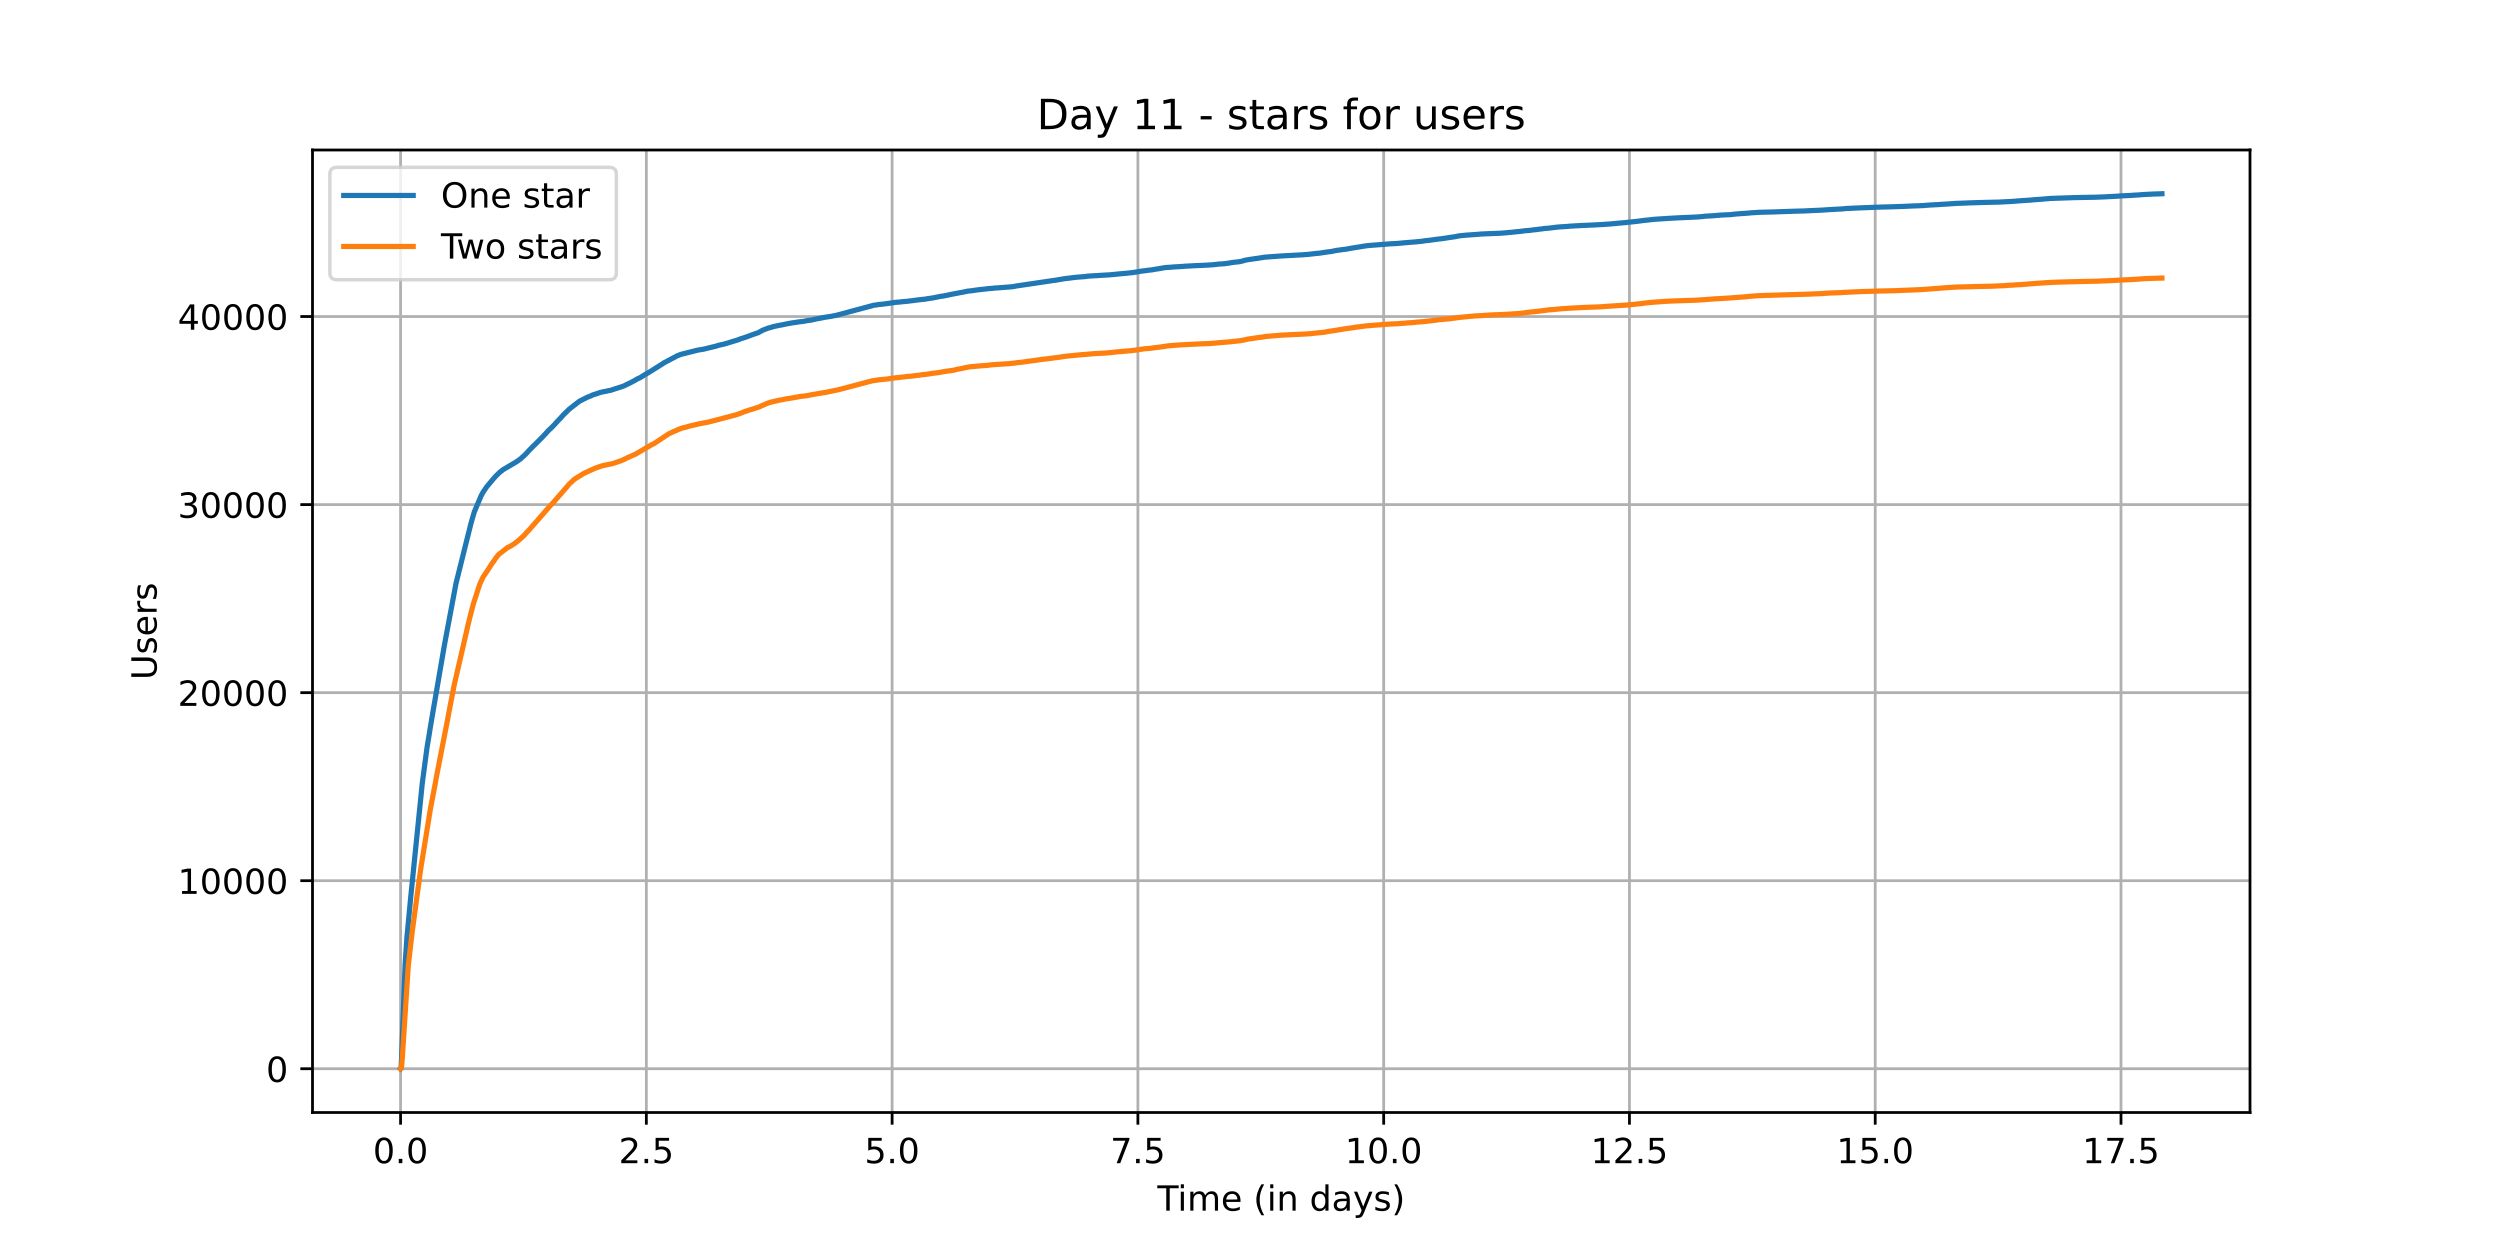 <?xml version="1.0" encoding="utf-8" standalone="no"?>
<!DOCTYPE svg PUBLIC "-//W3C//DTD SVG 1.1//EN"
  "http://www.w3.org/Graphics/SVG/1.1/DTD/svg11.dtd">
<!-- Created with matplotlib (https://matplotlib.org/) -->
<svg height="360pt" version="1.1" viewBox="0 0 720 360" width="720pt" xmlns="http://www.w3.org/2000/svg" xmlns:xlink="http://www.w3.org/1999/xlink">
 <defs>
  <style type="text/css">*{stroke-linecap:butt;stroke-linejoin:round;}</style>
 </defs>
 <g id="figure_1">
  <g id="patch_1">
   <path d="M 0 360 
L 720 360 
L 720 0 
L 0 0 
z
" style="fill:#ffffff;"/>
  </g>
  <g id="axes_1">
   <g id="patch_2">
    <path d="M 90 320.4 
L 648 320.4 
L 648 43.2 
L 90 43.2 
z
" style="fill:#ffffff;"/>
   </g>
   <g id="matplotlib.axis_1">
    <g id="xtick_1">
     <g id="line2d_1">
      <path clip-path="url(#pf660c32005)" d="M 115.364 320.4 
L 115.364 43.2 
" style="fill:none;stroke:#b0b0b0;stroke-linecap:square;stroke-width:0.8;"/>
     </g>
     <g id="line2d_2">
      <defs>
       <path d="M 0 0 
L 0 3.5 
" id="mebc01dacca" style="stroke:#000000;stroke-width:0.8;"/>
      </defs>
      <g>
       <use style="stroke:#000000;stroke-width:0.8;" x="115.364" xlink:href="#mebc01dacca" y="320.4"/>
      </g>
     </g>
     <g id="text_1">
      <!-- 0.0 -->
      <g transform="translate(107.412 334.998)scale(0.1 -0.1)">
       <defs>
        <path d="M 31.781 66.406 
Q 24.172 66.406 20.328 58.906 
Q 16.5 51.422 16.5 36.375 
Q 16.5 21.391 20.328 13.891 
Q 24.172 6.391 31.781 6.391 
Q 39.453 6.391 43.281 13.891 
Q 47.125 21.391 47.125 36.375 
Q 47.125 51.422 43.281 58.906 
Q 39.453 66.406 31.781 66.406 
z
M 31.781 74.219 
Q 44.047 74.219 50.516 64.516 
Q 56.984 54.828 56.984 36.375 
Q 56.984 17.969 50.516 8.266 
Q 44.047 -1.422 31.781 -1.422 
Q 19.531 -1.422 13.062 8.266 
Q 6.594 17.969 6.594 36.375 
Q 6.594 54.828 13.062 64.516 
Q 19.531 74.219 31.781 74.219 
z
" id="DejaVuSans-48"/>
        <path d="M 10.688 12.406 
L 21 12.406 
L 21 0 
L 10.688 0 
z
" id="DejaVuSans-46"/>
       </defs>
       <use xlink:href="#DejaVuSans-48"/>
       <use x="63.623" xlink:href="#DejaVuSans-46"/>
       <use x="95.41" xlink:href="#DejaVuSans-48"/>
      </g>
     </g>
    </g>
    <g id="xtick_2">
     <g id="line2d_3">
      <path clip-path="url(#pf660c32005)" d="M 186.147 320.4 
L 186.147 43.2 
" style="fill:none;stroke:#b0b0b0;stroke-linecap:square;stroke-width:0.8;"/>
     </g>
     <g id="line2d_4">
      <g>
       <use style="stroke:#000000;stroke-width:0.8;" x="186.147" xlink:href="#mebc01dacca" y="320.4"/>
      </g>
     </g>
     <g id="text_2">
      <!-- 2.5 -->
      <g transform="translate(178.195 334.998)scale(0.1 -0.1)">
       <defs>
        <path d="M 19.188 8.297 
L 53.609 8.297 
L 53.609 0 
L 7.328 0 
L 7.328 8.297 
Q 12.938 14.109 22.625 23.891 
Q 32.328 33.688 34.812 36.531 
Q 39.547 41.844 41.422 45.531 
Q 43.312 49.219 43.312 52.781 
Q 43.312 58.594 39.234 62.25 
Q 35.156 65.922 28.609 65.922 
Q 23.969 65.922 18.812 64.312 
Q 13.672 62.703 7.812 59.422 
L 7.812 69.391 
Q 13.766 71.781 18.938 73 
Q 24.125 74.219 28.422 74.219 
Q 39.75 74.219 46.484 68.547 
Q 53.219 62.891 53.219 53.422 
Q 53.219 48.922 51.531 44.891 
Q 49.859 40.875 45.406 35.406 
Q 44.188 33.984 37.641 27.219 
Q 31.109 20.453 19.188 8.297 
z
" id="DejaVuSans-50"/>
        <path d="M 10.797 72.906 
L 49.516 72.906 
L 49.516 64.594 
L 19.828 64.594 
L 19.828 46.734 
Q 21.969 47.469 24.109 47.828 
Q 26.266 48.188 28.422 48.188 
Q 40.625 48.188 47.75 41.5 
Q 54.891 34.812 54.891 23.391 
Q 54.891 11.625 47.562 5.094 
Q 40.234 -1.422 26.906 -1.422 
Q 22.312 -1.422 17.547 -0.641 
Q 12.797 0.141 7.719 1.703 
L 7.719 11.625 
Q 12.109 9.234 16.797 8.062 
Q 21.484 6.891 26.703 6.891 
Q 35.156 6.891 40.078 11.328 
Q 45.016 15.766 45.016 23.391 
Q 45.016 31 40.078 35.438 
Q 35.156 39.891 26.703 39.891 
Q 22.75 39.891 18.812 39.016 
Q 14.891 38.141 10.797 36.281 
z
" id="DejaVuSans-53"/>
       </defs>
       <use xlink:href="#DejaVuSans-50"/>
       <use x="63.623" xlink:href="#DejaVuSans-46"/>
       <use x="95.41" xlink:href="#DejaVuSans-53"/>
      </g>
     </g>
    </g>
    <g id="xtick_3">
     <g id="line2d_5">
      <path clip-path="url(#pf660c32005)" d="M 256.93 320.4 
L 256.93 43.2 
" style="fill:none;stroke:#b0b0b0;stroke-linecap:square;stroke-width:0.8;"/>
     </g>
     <g id="line2d_6">
      <g>
       <use style="stroke:#000000;stroke-width:0.8;" x="256.93" xlink:href="#mebc01dacca" y="320.4"/>
      </g>
     </g>
     <g id="text_3">
      <!-- 5.0 -->
      <g transform="translate(248.979 334.998)scale(0.1 -0.1)">
       <use xlink:href="#DejaVuSans-53"/>
       <use x="63.623" xlink:href="#DejaVuSans-46"/>
       <use x="95.41" xlink:href="#DejaVuSans-48"/>
      </g>
     </g>
    </g>
    <g id="xtick_4">
     <g id="line2d_7">
      <path clip-path="url(#pf660c32005)" d="M 327.713 320.4 
L 327.713 43.2 
" style="fill:none;stroke:#b0b0b0;stroke-linecap:square;stroke-width:0.8;"/>
     </g>
     <g id="line2d_8">
      <g>
       <use style="stroke:#000000;stroke-width:0.8;" x="327.713" xlink:href="#mebc01dacca" y="320.4"/>
      </g>
     </g>
     <g id="text_4">
      <!-- 7.5 -->
      <g transform="translate(319.762 334.998)scale(0.1 -0.1)">
       <defs>
        <path d="M 8.203 72.906 
L 55.078 72.906 
L 55.078 68.703 
L 28.609 0 
L 18.312 0 
L 43.219 64.594 
L 8.203 64.594 
z
" id="DejaVuSans-55"/>
       </defs>
       <use xlink:href="#DejaVuSans-55"/>
       <use x="63.623" xlink:href="#DejaVuSans-46"/>
       <use x="95.41" xlink:href="#DejaVuSans-53"/>
      </g>
     </g>
    </g>
    <g id="xtick_5">
     <g id="line2d_9">
      <path clip-path="url(#pf660c32005)" d="M 398.497 320.4 
L 398.497 43.2 
" style="fill:none;stroke:#b0b0b0;stroke-linecap:square;stroke-width:0.8;"/>
     </g>
     <g id="line2d_10">
      <g>
       <use style="stroke:#000000;stroke-width:0.8;" x="398.497" xlink:href="#mebc01dacca" y="320.4"/>
      </g>
     </g>
     <g id="text_5">
      <!-- 10.0 -->
      <g transform="translate(387.364 334.998)scale(0.1 -0.1)">
       <defs>
        <path d="M 12.406 8.297 
L 28.516 8.297 
L 28.516 63.922 
L 10.984 60.406 
L 10.984 69.391 
L 28.422 72.906 
L 38.281 72.906 
L 38.281 8.297 
L 54.391 8.297 
L 54.391 0 
L 12.406 0 
z
" id="DejaVuSans-49"/>
       </defs>
       <use xlink:href="#DejaVuSans-49"/>
       <use x="63.623" xlink:href="#DejaVuSans-48"/>
       <use x="127.246" xlink:href="#DejaVuSans-46"/>
       <use x="159.033" xlink:href="#DejaVuSans-48"/>
      </g>
     </g>
    </g>
    <g id="xtick_6">
     <g id="line2d_11">
      <path clip-path="url(#pf660c32005)" d="M 469.28 320.4 
L 469.28 43.2 
" style="fill:none;stroke:#b0b0b0;stroke-linecap:square;stroke-width:0.8;"/>
     </g>
     <g id="line2d_12">
      <g>
       <use style="stroke:#000000;stroke-width:0.8;" x="469.28" xlink:href="#mebc01dacca" y="320.4"/>
      </g>
     </g>
     <g id="text_6">
      <!-- 12.5 -->
      <g transform="translate(458.147 334.998)scale(0.1 -0.1)">
       <use xlink:href="#DejaVuSans-49"/>
       <use x="63.623" xlink:href="#DejaVuSans-50"/>
       <use x="127.246" xlink:href="#DejaVuSans-46"/>
       <use x="159.033" xlink:href="#DejaVuSans-53"/>
      </g>
     </g>
    </g>
    <g id="xtick_7">
     <g id="line2d_13">
      <path clip-path="url(#pf660c32005)" d="M 540.063 320.4 
L 540.063 43.2 
" style="fill:none;stroke:#b0b0b0;stroke-linecap:square;stroke-width:0.8;"/>
     </g>
     <g id="line2d_14">
      <g>
       <use style="stroke:#000000;stroke-width:0.8;" x="540.063" xlink:href="#mebc01dacca" y="320.4"/>
      </g>
     </g>
     <g id="text_7">
      <!-- 15.0 -->
      <g transform="translate(528.93 334.998)scale(0.1 -0.1)">
       <use xlink:href="#DejaVuSans-49"/>
       <use x="63.623" xlink:href="#DejaVuSans-53"/>
       <use x="127.246" xlink:href="#DejaVuSans-46"/>
       <use x="159.033" xlink:href="#DejaVuSans-48"/>
      </g>
     </g>
    </g>
    <g id="xtick_8">
     <g id="line2d_15">
      <path clip-path="url(#pf660c32005)" d="M 610.846 320.4 
L 610.846 43.2 
" style="fill:none;stroke:#b0b0b0;stroke-linecap:square;stroke-width:0.8;"/>
     </g>
     <g id="line2d_16">
      <g>
       <use style="stroke:#000000;stroke-width:0.8;" x="610.846" xlink:href="#mebc01dacca" y="320.4"/>
      </g>
     </g>
     <g id="text_8">
      <!-- 17.5 -->
      <g transform="translate(599.714 334.998)scale(0.1 -0.1)">
       <use xlink:href="#DejaVuSans-49"/>
       <use x="63.623" xlink:href="#DejaVuSans-55"/>
       <use x="127.246" xlink:href="#DejaVuSans-46"/>
       <use x="159.033" xlink:href="#DejaVuSans-53"/>
      </g>
     </g>
    </g>
    <g id="text_9">
     <!-- Time (in days) -->
     <g transform="translate(333.327 348.677)scale(0.1 -0.1)">
      <defs>
       <path d="M -0.297 72.906 
L 61.375 72.906 
L 61.375 64.594 
L 35.5 64.594 
L 35.5 0 
L 25.594 0 
L 25.594 64.594 
L -0.297 64.594 
z
" id="DejaVuSans-84"/>
       <path d="M 9.422 54.688 
L 18.406 54.688 
L 18.406 0 
L 9.422 0 
z
M 9.422 75.984 
L 18.406 75.984 
L 18.406 64.594 
L 9.422 64.594 
z
" id="DejaVuSans-105"/>
       <path d="M 52 44.188 
Q 55.375 50.25 60.062 53.125 
Q 64.75 56 71.094 56 
Q 79.641 56 84.281 50.016 
Q 88.922 44.047 88.922 33.016 
L 88.922 0 
L 79.891 0 
L 79.891 32.719 
Q 79.891 40.578 77.094 44.375 
Q 74.312 48.188 68.609 48.188 
Q 61.625 48.188 57.562 43.547 
Q 53.516 38.922 53.516 30.906 
L 53.516 0 
L 44.484 0 
L 44.484 32.719 
Q 44.484 40.625 41.703 44.406 
Q 38.922 48.188 33.109 48.188 
Q 26.219 48.188 22.156 43.531 
Q 18.109 38.875 18.109 30.906 
L 18.109 0 
L 9.078 0 
L 9.078 54.688 
L 18.109 54.688 
L 18.109 46.188 
Q 21.188 51.219 25.484 53.609 
Q 29.781 56 35.688 56 
Q 41.656 56 45.828 52.969 
Q 50 49.953 52 44.188 
z
" id="DejaVuSans-109"/>
       <path d="M 56.203 29.594 
L 56.203 25.203 
L 14.891 25.203 
Q 15.484 15.922 20.484 11.062 
Q 25.484 6.203 34.422 6.203 
Q 39.594 6.203 44.453 7.469 
Q 49.312 8.734 54.109 11.281 
L 54.109 2.781 
Q 49.266 0.734 44.188 -0.344 
Q 39.109 -1.422 33.891 -1.422 
Q 20.797 -1.422 13.156 6.188 
Q 5.516 13.812 5.516 26.812 
Q 5.516 40.234 12.766 48.109 
Q 20.016 56 32.328 56 
Q 43.359 56 49.781 48.891 
Q 56.203 41.797 56.203 29.594 
z
M 47.219 32.234 
Q 47.125 39.594 43.094 43.984 
Q 39.062 48.391 32.422 48.391 
Q 24.906 48.391 20.391 44.141 
Q 15.875 39.891 15.188 32.172 
z
" id="DejaVuSans-101"/>
       <path id="DejaVuSans-32"/>
       <path d="M 31 75.875 
Q 24.469 64.656 21.281 53.656 
Q 18.109 42.672 18.109 31.391 
Q 18.109 20.125 21.312 9.062 
Q 24.516 -2 31 -13.188 
L 23.188 -13.188 
Q 15.875 -1.703 12.234 9.375 
Q 8.594 20.453 8.594 31.391 
Q 8.594 42.281 12.203 53.312 
Q 15.828 64.359 23.188 75.875 
z
" id="DejaVuSans-40"/>
       <path d="M 54.891 33.016 
L 54.891 0 
L 45.906 0 
L 45.906 32.719 
Q 45.906 40.484 42.875 44.328 
Q 39.844 48.188 33.797 48.188 
Q 26.516 48.188 22.312 43.547 
Q 18.109 38.922 18.109 30.906 
L 18.109 0 
L 9.078 0 
L 9.078 54.688 
L 18.109 54.688 
L 18.109 46.188 
Q 21.344 51.125 25.703 53.562 
Q 30.078 56 35.797 56 
Q 45.219 56 50.047 50.172 
Q 54.891 44.344 54.891 33.016 
z
" id="DejaVuSans-110"/>
       <path d="M 45.406 46.391 
L 45.406 75.984 
L 54.391 75.984 
L 54.391 0 
L 45.406 0 
L 45.406 8.203 
Q 42.578 3.328 38.25 0.953 
Q 33.938 -1.422 27.875 -1.422 
Q 17.969 -1.422 11.734 6.484 
Q 5.516 14.406 5.516 27.297 
Q 5.516 40.188 11.734 48.094 
Q 17.969 56 27.875 56 
Q 33.938 56 38.25 53.625 
Q 42.578 51.266 45.406 46.391 
z
M 14.797 27.297 
Q 14.797 17.391 18.875 11.75 
Q 22.953 6.109 30.078 6.109 
Q 37.203 6.109 41.297 11.75 
Q 45.406 17.391 45.406 27.297 
Q 45.406 37.203 41.297 42.844 
Q 37.203 48.484 30.078 48.484 
Q 22.953 48.484 18.875 42.844 
Q 14.797 37.203 14.797 27.297 
z
" id="DejaVuSans-100"/>
       <path d="M 34.281 27.484 
Q 23.391 27.484 19.188 25 
Q 14.984 22.516 14.984 16.5 
Q 14.984 11.719 18.141 8.906 
Q 21.297 6.109 26.703 6.109 
Q 34.188 6.109 38.703 11.406 
Q 43.219 16.703 43.219 25.484 
L 43.219 27.484 
z
M 52.203 31.203 
L 52.203 0 
L 43.219 0 
L 43.219 8.297 
Q 40.141 3.328 35.547 0.953 
Q 30.953 -1.422 24.312 -1.422 
Q 15.922 -1.422 10.953 3.297 
Q 6 8.016 6 15.922 
Q 6 25.141 12.172 29.828 
Q 18.359 34.516 30.609 34.516 
L 43.219 34.516 
L 43.219 35.406 
Q 43.219 41.609 39.141 45 
Q 35.062 48.391 27.688 48.391 
Q 23 48.391 18.547 47.266 
Q 14.109 46.141 10.016 43.891 
L 10.016 52.203 
Q 14.938 54.109 19.578 55.047 
Q 24.219 56 28.609 56 
Q 40.484 56 46.344 49.844 
Q 52.203 43.703 52.203 31.203 
z
" id="DejaVuSans-97"/>
       <path d="M 32.172 -5.078 
Q 28.375 -14.844 24.75 -17.812 
Q 21.141 -20.797 15.094 -20.797 
L 7.906 -20.797 
L 7.906 -13.281 
L 13.188 -13.281 
Q 16.891 -13.281 18.938 -11.516 
Q 21 -9.766 23.484 -3.219 
L 25.094 0.875 
L 2.984 54.688 
L 12.5 54.688 
L 29.594 11.922 
L 46.688 54.688 
L 56.203 54.688 
z
" id="DejaVuSans-121"/>
       <path d="M 44.281 53.078 
L 44.281 44.578 
Q 40.484 46.531 36.375 47.5 
Q 32.281 48.484 27.875 48.484 
Q 21.188 48.484 17.844 46.438 
Q 14.5 44.391 14.5 40.281 
Q 14.5 37.156 16.891 35.375 
Q 19.281 33.594 26.516 31.984 
L 29.594 31.297 
Q 39.156 29.25 43.188 25.516 
Q 47.219 21.781 47.219 15.094 
Q 47.219 7.469 41.188 3.016 
Q 35.156 -1.422 24.609 -1.422 
Q 20.219 -1.422 15.453 -0.562 
Q 10.688 0.297 5.422 2 
L 5.422 11.281 
Q 10.406 8.688 15.234 7.391 
Q 20.062 6.109 24.812 6.109 
Q 31.156 6.109 34.562 8.281 
Q 37.984 10.453 37.984 14.406 
Q 37.984 18.062 35.516 20.016 
Q 33.062 21.969 24.703 23.781 
L 21.578 24.516 
Q 13.234 26.266 9.516 29.906 
Q 5.812 33.547 5.812 39.891 
Q 5.812 47.609 11.281 51.797 
Q 16.75 56 26.812 56 
Q 31.781 56 36.172 55.266 
Q 40.578 54.547 44.281 53.078 
z
" id="DejaVuSans-115"/>
       <path d="M 8.016 75.875 
L 15.828 75.875 
Q 23.141 64.359 26.781 53.312 
Q 30.422 42.281 30.422 31.391 
Q 30.422 20.453 26.781 9.375 
Q 23.141 -1.703 15.828 -13.188 
L 8.016 -13.188 
Q 14.5 -2 17.703 9.062 
Q 20.906 20.125 20.906 31.391 
Q 20.906 42.672 17.703 53.656 
Q 14.5 64.656 8.016 75.875 
z
" id="DejaVuSans-41"/>
      </defs>
      <use xlink:href="#DejaVuSans-84"/>
      <use x="57.959" xlink:href="#DejaVuSans-105"/>
      <use x="85.742" xlink:href="#DejaVuSans-109"/>
      <use x="183.154" xlink:href="#DejaVuSans-101"/>
      <use x="244.678" xlink:href="#DejaVuSans-32"/>
      <use x="276.465" xlink:href="#DejaVuSans-40"/>
      <use x="315.479" xlink:href="#DejaVuSans-105"/>
      <use x="343.262" xlink:href="#DejaVuSans-110"/>
      <use x="406.641" xlink:href="#DejaVuSans-32"/>
      <use x="438.428" xlink:href="#DejaVuSans-100"/>
      <use x="501.904" xlink:href="#DejaVuSans-97"/>
      <use x="563.184" xlink:href="#DejaVuSans-121"/>
      <use x="622.363" xlink:href="#DejaVuSans-115"/>
      <use x="674.463" xlink:href="#DejaVuSans-41"/>
     </g>
    </g>
   </g>
   <g id="matplotlib.axis_2">
    <g id="ytick_1">
     <g id="line2d_17">
      <path clip-path="url(#pf660c32005)" d="M 90 307.8 
L 648 307.8 
" style="fill:none;stroke:#b0b0b0;stroke-linecap:square;stroke-width:0.8;"/>
     </g>
     <g id="line2d_18">
      <defs>
       <path d="M 0 0 
L -3.5 0 
" id="ma7345458af" style="stroke:#000000;stroke-width:0.8;"/>
      </defs>
      <g>
       <use style="stroke:#000000;stroke-width:0.8;" x="90" xlink:href="#ma7345458af" y="307.8"/>
      </g>
     </g>
     <g id="text_10">
      <!-- 0 -->
      <g transform="translate(76.638 311.599)scale(0.1 -0.1)">
       <use xlink:href="#DejaVuSans-48"/>
      </g>
     </g>
    </g>
    <g id="ytick_2">
     <g id="line2d_19">
      <path clip-path="url(#pf660c32005)" d="M 90 253.641 
L 648 253.641 
" style="fill:none;stroke:#b0b0b0;stroke-linecap:square;stroke-width:0.8;"/>
     </g>
     <g id="line2d_20">
      <g>
       <use style="stroke:#000000;stroke-width:0.8;" x="90" xlink:href="#ma7345458af" y="253.641"/>
      </g>
     </g>
     <g id="text_11">
      <!-- 10000 -->
      <g transform="translate(51.188 257.441)scale(0.1 -0.1)">
       <use xlink:href="#DejaVuSans-49"/>
       <use x="63.623" xlink:href="#DejaVuSans-48"/>
       <use x="127.246" xlink:href="#DejaVuSans-48"/>
       <use x="190.869" xlink:href="#DejaVuSans-48"/>
       <use x="254.492" xlink:href="#DejaVuSans-48"/>
      </g>
     </g>
    </g>
    <g id="ytick_3">
     <g id="line2d_21">
      <path clip-path="url(#pf660c32005)" d="M 90 199.483 
L 648 199.483 
" style="fill:none;stroke:#b0b0b0;stroke-linecap:square;stroke-width:0.8;"/>
     </g>
     <g id="line2d_22">
      <g>
       <use style="stroke:#000000;stroke-width:0.8;" x="90" xlink:href="#ma7345458af" y="199.483"/>
      </g>
     </g>
     <g id="text_12">
      <!-- 20000 -->
      <g transform="translate(51.188 203.282)scale(0.1 -0.1)">
       <use xlink:href="#DejaVuSans-50"/>
       <use x="63.623" xlink:href="#DejaVuSans-48"/>
       <use x="127.246" xlink:href="#DejaVuSans-48"/>
       <use x="190.869" xlink:href="#DejaVuSans-48"/>
       <use x="254.492" xlink:href="#DejaVuSans-48"/>
      </g>
     </g>
    </g>
    <g id="ytick_4">
     <g id="line2d_23">
      <path clip-path="url(#pf660c32005)" d="M 90 145.324 
L 648 145.324 
" style="fill:none;stroke:#b0b0b0;stroke-linecap:square;stroke-width:0.8;"/>
     </g>
     <g id="line2d_24">
      <g>
       <use style="stroke:#000000;stroke-width:0.8;" x="90" xlink:href="#ma7345458af" y="145.324"/>
      </g>
     </g>
     <g id="text_13">
      <!-- 30000 -->
      <g transform="translate(51.188 149.123)scale(0.1 -0.1)">
       <defs>
        <path d="M 40.578 39.312 
Q 47.656 37.797 51.625 33 
Q 55.609 28.219 55.609 21.188 
Q 55.609 10.406 48.188 4.484 
Q 40.766 -1.422 27.094 -1.422 
Q 22.516 -1.422 17.656 -0.516 
Q 12.797 0.391 7.625 2.203 
L 7.625 11.719 
Q 11.719 9.328 16.594 8.109 
Q 21.484 6.891 26.812 6.891 
Q 36.078 6.891 40.938 10.547 
Q 45.797 14.203 45.797 21.188 
Q 45.797 27.641 41.281 31.266 
Q 36.766 34.906 28.719 34.906 
L 20.219 34.906 
L 20.219 43.016 
L 29.109 43.016 
Q 36.375 43.016 40.234 45.922 
Q 44.094 48.828 44.094 54.297 
Q 44.094 59.906 40.109 62.906 
Q 36.141 65.922 28.719 65.922 
Q 24.656 65.922 20.016 65.031 
Q 15.375 64.156 9.812 62.312 
L 9.812 71.094 
Q 15.438 72.656 20.344 73.438 
Q 25.25 74.219 29.594 74.219 
Q 40.828 74.219 47.359 69.109 
Q 53.906 64.016 53.906 55.328 
Q 53.906 49.266 50.438 45.094 
Q 46.969 40.922 40.578 39.312 
z
" id="DejaVuSans-51"/>
       </defs>
       <use xlink:href="#DejaVuSans-51"/>
       <use x="63.623" xlink:href="#DejaVuSans-48"/>
       <use x="127.246" xlink:href="#DejaVuSans-48"/>
       <use x="190.869" xlink:href="#DejaVuSans-48"/>
       <use x="254.492" xlink:href="#DejaVuSans-48"/>
      </g>
     </g>
    </g>
    <g id="ytick_5">
     <g id="line2d_25">
      <path clip-path="url(#pf660c32005)" d="M 90 91.166 
L 648 91.166 
" style="fill:none;stroke:#b0b0b0;stroke-linecap:square;stroke-width:0.8;"/>
     </g>
     <g id="line2d_26">
      <g>
       <use style="stroke:#000000;stroke-width:0.8;" x="90" xlink:href="#ma7345458af" y="91.166"/>
      </g>
     </g>
     <g id="text_14">
      <!-- 40000 -->
      <g transform="translate(51.188 94.965)scale(0.1 -0.1)">
       <defs>
        <path d="M 37.797 64.312 
L 12.891 25.391 
L 37.797 25.391 
z
M 35.203 72.906 
L 47.609 72.906 
L 47.609 25.391 
L 58.016 25.391 
L 58.016 17.188 
L 47.609 17.188 
L 47.609 0 
L 37.797 0 
L 37.797 17.188 
L 4.891 17.188 
L 4.891 26.703 
z
" id="DejaVuSans-52"/>
       </defs>
       <use xlink:href="#DejaVuSans-52"/>
       <use x="63.623" xlink:href="#DejaVuSans-48"/>
       <use x="127.246" xlink:href="#DejaVuSans-48"/>
       <use x="190.869" xlink:href="#DejaVuSans-48"/>
       <use x="254.492" xlink:href="#DejaVuSans-48"/>
      </g>
     </g>
    </g>
    <g id="text_15">
     <!-- Users -->
     <g transform="translate(45.108 195.801)rotate(-90)scale(0.1 -0.1)">
      <defs>
       <path d="M 8.688 72.906 
L 18.609 72.906 
L 18.609 28.609 
Q 18.609 16.891 22.844 11.734 
Q 27.094 6.594 36.625 6.594 
Q 46.094 6.594 50.344 11.734 
Q 54.594 16.891 54.594 28.609 
L 54.594 72.906 
L 64.5 72.906 
L 64.5 27.391 
Q 64.5 13.141 57.438 5.859 
Q 50.391 -1.422 36.625 -1.422 
Q 22.797 -1.422 15.734 5.859 
Q 8.688 13.141 8.688 27.391 
z
" id="DejaVuSans-85"/>
       <path d="M 41.109 46.297 
Q 39.594 47.172 37.812 47.578 
Q 36.031 48 33.891 48 
Q 26.266 48 22.188 43.047 
Q 18.109 38.094 18.109 28.812 
L 18.109 0 
L 9.078 0 
L 9.078 54.688 
L 18.109 54.688 
L 18.109 46.188 
Q 20.953 51.172 25.484 53.578 
Q 30.031 56 36.531 56 
Q 37.453 56 38.578 55.875 
Q 39.703 55.766 41.062 55.516 
z
" id="DejaVuSans-114"/>
      </defs>
      <use xlink:href="#DejaVuSans-85"/>
      <use x="73.193" xlink:href="#DejaVuSans-115"/>
      <use x="125.293" xlink:href="#DejaVuSans-101"/>
      <use x="186.816" xlink:href="#DejaVuSans-114"/>
      <use x="227.93" xlink:href="#DejaVuSans-115"/>
     </g>
    </g>
   </g>
   <g id="line2d_27">
    <path clip-path="url(#pf660c32005)" d="M 115.364 307.8 
L 115.463 307.703 
L 115.522 307.372 
L 115.697 303.722 
L 116.671 277.709 
L 117.198 269.959 
L 118.328 257.99 
L 121.621 225.533 
L 123.005 215.145 
L 123.511 212.096 
L 123.903 209.681 
L 124.685 205.012 
L 125.133 202.445 
L 128.017 185.651 
L 131.33 168.011 
L 135.052 153.08 
L 135.286 152.181 
L 135.578 150.968 
L 135.988 149.521 
L 136.592 147.453 
L 138.522 142.876 
L 138.639 142.638 
L 139.01 141.945 
L 139.282 141.517 
L 140.218 140.141 
L 140.413 139.914 
L 142.187 137.796 
L 142.44 137.531 
L 142.557 137.401 
L 142.732 137.179 
L 143.959 135.987 
L 144.524 135.554 
L 144.992 135.186 
L 145.206 135.077 
L 148.363 133.214 
L 149.123 132.727 
L 149.67 132.315 
L 149.865 132.207 
L 151.365 130.831 
L 152.047 130.079 
L 152.242 129.851 
L 153.743 128.324 
L 153.938 128.167 
L 155.419 126.672 
L 155.594 126.509 
L 156.315 125.773 
L 156.919 125.118 
L 157.192 124.858 
L 157.543 124.419 
L 157.699 124.278 
L 157.971 123.975 
L 159.023 122.973 
L 159.355 122.621 
L 159.511 122.48 
L 159.881 122.074 
L 160.076 121.841 
L 160.68 121.191 
L 161.225 120.617 
L 161.381 120.487 
L 161.635 120.184 
L 162.317 119.415 
L 163.33 118.44 
L 163.466 118.299 
L 163.914 117.855 
L 166.856 115.564 
L 169.156 114.4 
L 170.188 114.01 
L 170.48 113.831 
L 170.773 113.723 
L 172.957 113.013 
L 173.152 112.959 
L 173.62 112.856 
L 173.97 112.786 
L 174.613 112.677 
L 175.061 112.547 
L 175.704 112.444 
L 176.152 112.315 
L 176.464 112.206 
L 179.153 111.34 
L 179.796 111.101 
L 180.206 110.874 
L 181.589 110.224 
L 182.037 109.986 
L 182.524 109.72 
L 182.933 109.498 
L 183.537 109.13 
L 184.259 108.821 
L 185.896 107.803 
L 186.208 107.624 
L 186.363 107.532 
L 186.636 107.386 
L 186.987 107.175 
L 187.611 106.796 
L 189.209 105.778 
L 189.403 105.664 
L 190.923 104.711 
L 191.157 104.532 
L 195.152 102.414 
L 195.502 102.311 
L 195.756 102.181 
L 196.048 102.079 
L 196.301 102.008 
L 201.017 100.822 
L 201.699 100.714 
L 202.011 100.665 
L 202.654 100.557 
L 205.81 99.788 
L 206.239 99.685 
L 206.843 99.468 
L 207.369 99.36 
L 207.759 99.262 
L 208.246 99.159 
L 208.636 99.067 
L 212.438 97.914 
L 212.75 97.789 
L 213.023 97.692 
L 213.335 97.567 
L 215.439 96.879 
L 215.614 96.798 
L 216.706 96.386 
L 216.862 96.338 
L 218.46 95.78 
L 219.025 95.444 
L 219.279 95.336 
L 219.493 95.173 
L 220.273 94.87 
L 221.286 94.48 
L 221.656 94.399 
L 222.027 94.296 
L 222.631 94.085 
L 224.541 93.673 
L 225.243 93.565 
L 225.477 93.505 
L 227.055 93.18 
L 227.698 93.077 
L 228.088 92.985 
L 228.771 92.909 
L 229.394 92.801 
L 230.232 92.682 
L 231.266 92.574 
L 232.613 92.314 
L 233.511 92.205 
L 235.44 91.778 
L 236.121 91.675 
L 236.472 91.599 
L 237.037 91.491 
L 237.427 91.398 
L 238.129 91.29 
L 238.967 91.171 
L 239.571 91.063 
L 240.896 90.803 
L 241.285 90.694 
L 251.615 87.916 
L 252.492 87.813 
L 252.882 87.721 
L 253.487 87.667 
L 254.52 87.559 
L 255.299 87.45 
L 256.117 87.342 
L 256.955 87.217 
L 257.637 87.12 
L 257.851 87.082 
L 259.254 86.974 
L 259.975 86.887 
L 261.203 86.779 
L 261.963 86.681 
L 262.879 86.573 
L 263.716 86.454 
L 264.652 86.345 
L 264.924 86.313 
L 265.801 86.205 
L 266.288 86.183 
L 266.835 86.075 
L 267.712 85.939 
L 268.511 85.831 
L 269.894 85.56 
L 270.382 85.452 
L 270.752 85.365 
L 271.629 85.257 
L 272.896 85.013 
L 273.305 84.905 
L 274.612 84.65 
L 275.197 84.542 
L 276.542 84.277 
L 277.205 84.168 
L 278.783 83.838 
L 279.914 83.73 
L 280.245 83.67 
L 281.083 83.545 
L 281.941 83.437 
L 282.662 83.35 
L 283.792 83.242 
L 284.63 83.123 
L 286.072 83.02 
L 286.286 82.971 
L 287.963 82.863 
L 288.567 82.809 
L 290.01 82.701 
L 290.575 82.657 
L 291.725 82.554 
L 292.037 82.506 
L 292.504 82.397 
L 292.797 82.349 
L 303.515 80.762 
L 304.256 80.67 
L 304.743 80.561 
L 305.582 80.437 
L 306.128 80.328 
L 306.947 80.209 
L 307.999 80.101 
L 308.857 79.976 
L 309.831 79.868 
L 310.454 79.809 
L 311.916 79.7 
L 312.461 79.662 
L 313.065 79.554 
L 313.63 79.511 
L 315.267 79.402 
L 315.696 79.397 
L 317.177 79.289 
L 317.683 79.262 
L 319.592 79.153 
L 320.216 79.094 
L 321.346 78.985 
L 321.541 78.958 
L 322.633 78.85 
L 323.217 78.801 
L 324.445 78.693 
L 325.107 78.622 
L 326.081 78.514 
L 326.861 78.406 
L 327.562 78.297 
L 328.732 78.081 
L 329.745 77.973 
L 330.622 77.837 
L 331.675 77.729 
L 332.787 77.528 
L 333.527 77.42 
L 334.58 77.236 
L 335.185 77.133 
L 335.536 77.063 
L 337.27 76.954 
L 337.913 76.889 
L 339.804 76.781 
L 340.349 76.743 
L 341.889 76.635 
L 342.376 76.613 
L 344.344 76.505 
L 344.812 76.489 
L 347.092 76.386 
L 347.326 76.375 
L 349.196 76.267 
L 349.488 76.223 
L 350.502 76.12 
L 350.814 76.066 
L 352.469 75.963 
L 352.762 75.925 
L 353.619 75.822 
L 353.833 75.785 
L 354.945 75.59 
L 355.958 75.481 
L 356.62 75.411 
L 357.283 75.308 
L 357.497 75.259 
L 357.848 75.156 
L 358.218 75.07 
L 358.511 74.961 
L 359.68 74.745 
L 360.498 74.636 
L 361.375 74.501 
L 362.252 74.393 
L 362.603 74.322 
L 363.499 74.187 
L 364.142 74.079 
L 364.395 74.057 
L 365.798 73.949 
L 366.344 73.911 
L 367.883 73.802 
L 368.468 73.754 
L 370.26 73.645 
L 370.767 73.618 
L 372.715 73.515 
L 372.988 73.488 
L 375.229 73.385 
L 375.424 73.358 
L 376.866 73.25 
L 377.587 73.163 
L 378.561 73.055 
L 378.775 73.017 
L 379.925 72.92 
L 380.12 72.898 
L 380.782 72.79 
L 381.64 72.66 
L 382.341 72.557 
L 382.633 72.519 
L 383.315 72.443 
L 383.861 72.335 
L 384.212 72.264 
L 384.777 72.156 
L 385.01 72.096 
L 385.966 72.004 
L 386.122 71.939 
L 387.096 71.831 
L 387.856 71.733 
L 388.402 71.625 
L 389.493 71.43 
L 390.195 71.322 
L 391.149 71.165 
L 391.851 71.056 
L 392.883 70.878 
L 393.721 70.769 
L 394.423 70.688 
L 395.845 70.58 
L 396.41 70.537 
L 397.755 70.428 
L 398.32 70.385 
L 399.723 70.277 
L 400.327 70.222 
L 402.47 70.114 
L 403.113 70.049 
L 404.243 69.941 
L 404.81 69.892 
L 406.155 69.784 
L 406.7 69.746 
L 408.006 69.638 
L 408.317 69.589 
L 409.525 69.486 
L 409.739 69.448 
L 410.363 69.34 
L 410.636 69.313 
L 411.707 69.204 
L 412.039 69.145 
L 412.779 69.053 
L 413.519 68.944 
L 414.318 68.836 
L 415.274 68.738 
L 415.488 68.701 
L 416.248 68.592 
L 416.56 68.544 
L 417.496 68.392 
L 418.276 68.284 
L 419.075 68.17 
L 419.562 68.067 
L 419.952 67.975 
L 420.751 67.867 
L 421.881 67.758 
L 422.154 67.726 
L 423.831 67.617 
L 424.396 67.574 
L 425.877 67.466 
L 426.5 67.406 
L 428.838 67.298 
L 429.306 67.282 
L 432.112 67.173 
L 432.716 67.119 
L 434.08 67.016 
L 434.275 66.984 
L 435.483 66.881 
L 435.755 66.848 
L 436.768 66.74 
L 437.372 66.686 
L 438.288 66.588 
L 438.503 66.545 
L 439.399 66.437 
L 439.925 66.404 
L 440.977 66.301 
L 441.309 66.236 
L 442.361 66.133 
L 442.654 66.09 
L 443.453 65.982 
L 444.037 65.933 
L 444.641 65.825 
L 445.226 65.776 
L 446.435 65.668 
L 447.195 65.57 
L 447.975 65.467 
L 449.066 65.359 
L 449.612 65.321 
L 451.405 65.213 
L 452.068 65.142 
L 453.841 65.034 
L 454.328 65.012 
L 456.335 64.904 
L 456.802 64.888 
L 459.277 64.779 
L 459.803 64.747 
L 461.81 64.639 
L 462.375 64.595 
L 463.895 64.487 
L 464.165 64.46 
L 464.769 64.406 
L 465.86 64.303 
L 466.133 64.276 
L 467.38 64.168 
L 467.944 64.124 
L 468.88 64.016 
L 469.542 63.945 
L 470.594 63.843 
L 470.887 63.805 
L 471.549 63.734 
L 472.368 63.626 
L 473.186 63.512 
L 474.22 63.404 
L 474.882 63.333 
L 475.818 63.225 
L 476.481 63.155 
L 478.157 63.046 
L 478.664 63.019 
L 480.243 62.911 
L 480.769 62.879 
L 482.796 62.77 
L 483.341 62.732 
L 485.894 62.624 
L 486.381 62.602 
L 488.719 62.494 
L 489.265 62.456 
L 490.454 62.348 
L 491.194 62.256 
L 493.24 62.147 
L 493.844 62.093 
L 495.091 61.99 
L 495.383 61.952 
L 497.799 61.844 
L 498.286 61.822 
L 499.261 61.714 
L 499.572 61.665 
L 500.956 61.557 
L 501.522 61.514 
L 503.159 61.405 
L 503.412 61.389 
L 504.367 61.281 
L 504.855 61.259 
L 506.492 61.151 
L 506.959 61.135 
L 511.383 61.026 
L 511.909 60.994 
L 515.261 60.885 
L 515.748 60.864 
L 519.567 60.756 
L 520.054 60.734 
L 522.14 60.626 
L 522.568 60.62 
L 524.848 60.512 
L 525.432 60.463 
L 527.127 60.355 
L 527.654 60.322 
L 529.7 60.214 
L 530.168 60.198 
L 531.376 60.095 
L 531.688 60.046 
L 534.086 59.938 
L 534.573 59.916 
L 537.048 59.808 
L 537.477 59.802 
L 540.029 59.694 
L 540.516 59.672 
L 544.569 59.564 
L 545.017 59.553 
L 548.096 59.445 
L 548.564 59.429 
L 550.804 59.32 
L 551.252 59.309 
L 553.981 59.201 
L 554.624 59.136 
L 556.163 59.028 
L 556.651 59.006 
L 558.638 58.898 
L 558.931 58.86 
L 560.938 58.752 
L 561.191 58.73 
L 562.769 58.622 
L 563.334 58.578 
L 566.394 58.47 
L 566.919 58.438 
L 570.427 58.329 
L 570.895 58.313 
L 575.63 58.205 
L 576.118 58.183 
L 578.125 58.075 
L 578.573 58.064 
L 580.21 57.956 
L 580.814 57.901 
L 582.217 57.793 
L 582.49 57.766 
L 584.302 57.658 
L 584.828 57.625 
L 585.881 57.517 
L 586.406 57.484 
L 587.927 57.376 
L 588.55 57.316 
L 589.856 57.208 
L 590.46 57.154 
L 593.558 57.046 
L 594.026 57.029 
L 597.261 56.921 
L 597.729 56.905 
L 603.789 56.797 
L 604.042 56.78 
L 606.732 56.672 
L 607.005 56.645 
L 609.187 56.537 
L 609.694 56.509 
L 611.156 56.401 
L 611.643 56.379 
L 613.904 56.271 
L 614.509 56.217 
L 616.4 56.109 
L 617.043 56.044 
L 619.109 55.935 
L 619.616 55.908 
L 622.636 55.8 
L 622.636 55.8 
" style="fill:none;stroke:#1f77b4;stroke-linecap:square;stroke-width:1.5;"/>
   </g>
   <g id="line2d_28">
    <path clip-path="url(#pf660c32005)" d="M 115.364 307.8 
L 115.541 307.697 
L 115.658 307.128 
L 115.892 304.263 
L 117.588 278.051 
L 118.718 268.318 
L 121.193 250.072 
L 123.942 233.056 
L 125.328 225.782 
L 125.679 223.8 
L 128.816 207.699 
L 129.557 203.713 
L 130.823 197.23 
L 134.351 181.925 
L 134.643 180.565 
L 135.481 177.169 
L 135.968 175.312 
L 136.358 173.828 
L 137.742 169.555 
L 137.937 168.954 
L 138.269 168.027 
L 139.087 166.256 
L 140.705 163.846 
L 141.037 163.305 
L 141.27 162.964 
L 141.621 162.39 
L 142.342 161.42 
L 142.752 160.77 
L 142.83 160.667 
L 143.063 160.38 
L 143.16 160.256 
L 143.628 159.682 
L 146.278 157.624 
L 146.57 157.532 
L 146.824 157.407 
L 148.343 156.448 
L 148.675 156.172 
L 149.182 155.766 
L 149.495 155.517 
L 150.995 154.147 
L 151.443 153.6 
L 152.047 152.966 
L 152.379 152.619 
L 152.847 152.089 
L 158.361 145.768 
L 158.556 145.541 
L 159.062 145.026 
L 159.218 144.88 
L 163.563 139.86 
L 163.836 139.513 
L 165.239 138.197 
L 165.473 138.007 
L 166.817 137.146 
L 167.012 137.054 
L 167.85 136.502 
L 169.721 135.597 
L 170.013 135.5 
L 170.286 135.354 
L 170.519 135.245 
L 171.143 134.974 
L 171.357 134.861 
L 171.669 134.742 
L 173.425 134.151 
L 173.678 134.081 
L 174.224 133.973 
L 175.821 133.637 
L 176.386 133.528 
L 176.873 133.382 
L 177.166 133.274 
L 178.685 132.749 
L 178.9 132.673 
L 179.153 132.564 
L 179.855 132.256 
L 180.069 132.137 
L 180.284 132.028 
L 180.771 131.785 
L 180.985 131.703 
L 182.154 131.183 
L 182.388 131.075 
L 183.109 130.766 
L 183.791 130.333 
L 184.005 130.23 
L 186.208 128.925 
L 186.344 128.838 
L 186.812 128.595 
L 187.435 128.205 
L 187.649 128.096 
L 188.156 127.853 
L 188.351 127.744 
L 188.546 127.636 
L 189.754 126.834 
L 190.533 126.315 
L 190.709 126.206 
L 191.683 125.535 
L 191.976 125.35 
L 192.287 125.156 
L 192.58 124.961 
L 194.002 124.289 
L 194.859 123.942 
L 195.308 123.709 
L 196.516 123.26 
L 196.75 123.206 
L 197.12 123.119 
L 197.646 123.011 
L 198.289 122.778 
L 198.795 122.67 
L 201.426 122.047 
L 201.991 121.944 
L 202.361 121.863 
L 203.433 121.673 
L 203.94 121.565 
L 204.29 121.489 
L 204.68 121.386 
L 205.089 121.283 
L 211.717 119.539 
L 212.087 119.431 
L 213.627 118.889 
L 214.017 118.705 
L 215.692 118.126 
L 215.965 118.039 
L 216.394 117.931 
L 218.577 117.221 
L 218.889 117.091 
L 219.084 116.983 
L 220.058 116.566 
L 220.253 116.463 
L 221.052 116.133 
L 221.364 116.024 
L 221.851 115.873 
L 222.241 115.764 
L 224.502 115.244 
L 225.223 115.142 
L 225.633 115.033 
L 226.14 114.925 
L 227.055 114.779 
L 227.698 114.676 
L 227.991 114.638 
L 228.595 114.53 
L 229.823 114.302 
L 230.329 114.194 
L 231.031 114.113 
L 232.105 114.004 
L 233.472 113.739 
L 234.037 113.631 
L 235.089 113.452 
L 235.693 113.344 
L 236.784 113.154 
L 237.642 113.046 
L 239.415 112.661 
L 239.96 112.553 
L 241.753 112.174 
L 242.104 112.065 
L 242.474 111.984 
L 250.231 109.926 
L 250.699 109.818 
L 251.187 109.672 
L 251.966 109.569 
L 252.122 109.52 
L 252.999 109.412 
L 253.292 109.368 
L 254.5 109.26 
L 254.792 109.222 
L 255.844 109.114 
L 256.994 108.908 
L 257.988 108.805 
L 258.261 108.778 
L 259.235 108.675 
L 259.546 108.621 
L 260.716 108.513 
L 261.066 108.437 
L 262.547 108.328 
L 262.742 108.301 
L 263.502 108.198 
L 263.697 108.166 
L 264.652 108.058 
L 265.489 107.933 
L 266.542 107.825 
L 267.244 107.738 
L 267.868 107.641 
L 268.043 107.592 
L 268.881 107.484 
L 269.582 107.402 
L 270.401 107.294 
L 271.609 107.072 
L 272.214 106.969 
L 272.545 106.909 
L 273.422 106.801 
L 274.241 106.682 
L 274.885 106.574 
L 275.099 106.525 
L 275.411 106.417 
L 275.782 106.335 
L 276.795 106.162 
L 277.263 106.065 
L 277.458 106 
L 278.004 105.891 
L 279.329 105.637 
L 280.518 105.528 
L 281.083 105.485 
L 282.234 105.377 
L 282.798 105.333 
L 284.357 105.225 
L 285.176 105.106 
L 286.462 105.003 
L 286.734 104.976 
L 288.509 104.868 
L 289.035 104.835 
L 290.751 104.727 
L 291.491 104.635 
L 292.465 104.526 
L 292.797 104.462 
L 293.966 104.353 
L 294.726 104.256 
L 295.466 104.147 
L 296.343 104.017 
L 297.22 103.915 
L 297.513 103.871 
L 298.311 103.763 
L 299.149 103.644 
L 299.851 103.535 
L 300.552 103.454 
L 301.468 103.351 
L 301.741 103.319 
L 302.56 103.21 
L 303.32 103.108 
L 304.178 102.999 
L 304.919 102.907 
L 305.602 102.799 
L 306.537 102.647 
L 307.493 102.539 
L 308.097 102.485 
L 309.246 102.376 
L 309.948 102.295 
L 311.117 102.187 
L 311.76 102.122 
L 313.163 102.019 
L 313.435 101.992 
L 314.039 101.938 
L 315.442 101.829 
L 315.949 101.802 
L 318.209 101.694 
L 318.462 101.672 
L 319.612 101.564 
L 320.177 101.521 
L 320.937 101.412 
L 321.58 101.347 
L 323.022 101.239 
L 323.685 101.169 
L 324.971 101.06 
L 325.516 101.022 
L 326.452 100.914 
L 326.763 100.865 
L 327.66 100.757 
L 328.03 100.67 
L 328.829 100.562 
L 329.647 100.443 
L 331.032 100.335 
L 331.714 100.259 
L 332.455 100.15 
L 333.157 100.069 
L 334.054 99.961 
L 334.346 99.923 
L 335.224 99.793 
L 335.828 99.685 
L 336.549 99.598 
L 337.718 99.49 
L 338.284 99.446 
L 339.823 99.338 
L 340.31 99.316 
L 342.083 99.208 
L 342.571 99.186 
L 344.87 99.078 
L 345.124 99.056 
L 348.008 98.948 
L 348.514 98.921 
L 349.937 98.813 
L 350.58 98.748 
L 351.788 98.639 
L 352.353 98.596 
L 353.833 98.488 
L 354.516 98.412 
L 355.51 98.304 
L 356.192 98.228 
L 357.225 98.12 
L 358.608 97.843 
L 359.056 97.74 
L 359.466 97.638 
L 360.362 97.529 
L 361.2 97.405 
L 361.765 97.296 
L 362.466 97.215 
L 363.382 97.107 
L 364.473 96.912 
L 365.798 96.803 
L 366.402 96.749 
L 367.63 96.641 
L 367.883 96.619 
L 369.266 96.511 
L 369.734 96.495 
L 371.78 96.386 
L 372.287 96.359 
L 374.937 96.251 
L 375.443 96.224 
L 377.216 96.116 
L 377.879 96.045 
L 378.814 95.937 
L 379.438 95.877 
L 380.607 95.769 
L 381.328 95.682 
L 381.99 95.574 
L 382.4 95.471 
L 383.218 95.363 
L 383.432 95.325 
L 384.212 95.217 
L 384.894 95.108 
L 385.088 95.076 
L 385.634 94.968 
L 386.414 94.859 
L 386.979 94.756 
L 387.291 94.708 
L 387.992 94.599 
L 388.772 94.502 
L 389.571 94.393 
L 390.643 94.204 
L 391.617 94.101 
L 391.948 94.041 
L 392.688 93.949 
L 393.526 93.841 
L 394.092 93.798 
L 395.533 93.689 
L 396.157 93.63 
L 397.774 93.521 
L 398.417 93.456 
L 399.937 93.348 
L 400.424 93.326 
L 402.723 93.224 
L 403.035 93.175 
L 404.693 93.067 
L 405.375 92.991 
L 407.129 92.882 
L 407.908 92.779 
L 409.35 92.671 
L 409.895 92.633 
L 410.85 92.53 
L 411.064 92.487 
L 412.214 92.379 
L 413.013 92.27 
L 413.89 92.162 
L 414.24 92.086 
L 415.605 91.978 
L 416.248 91.913 
L 417.535 91.805 
L 418.373 91.68 
L 419.231 91.572 
L 419.562 91.512 
L 420.244 91.436 
L 421.258 91.328 
L 421.531 91.296 
L 422.72 91.187 
L 423.012 91.144 
L 424.259 91.036 
L 424.844 90.987 
L 427.085 90.879 
L 427.397 90.824 
L 429.403 90.716 
L 429.676 90.689 
L 432.696 90.581 
L 433.222 90.548 
L 435.249 90.44 
L 435.814 90.397 
L 437.528 90.294 
L 437.801 90.261 
L 438.717 90.153 
L 439.555 90.028 
L 440.412 89.92 
L 440.724 89.871 
L 441.776 89.763 
L 442.381 89.709 
L 443.316 89.6 
L 444.076 89.503 
L 444.856 89.4 
L 445.129 89.373 
L 446.006 89.243 
L 447.585 89.135 
L 448.248 89.064 
L 449.281 88.961 
L 449.573 88.923 
L 451.385 88.815 
L 451.678 88.777 
L 453.841 88.669 
L 454.367 88.636 
L 456.588 88.528 
L 457.075 88.506 
L 460.349 88.398 
L 460.875 88.366 
L 462.317 88.263 
L 462.59 88.236 
L 463.116 88.203 
L 464.749 88.095 
L 465.236 88.073 
L 466.659 87.965 
L 467.126 87.949 
L 468.646 87.84 
L 469.25 87.786 
L 470.146 87.683 
L 470.38 87.672 
L 471.276 87.569 
L 471.53 87.548 
L 472.602 87.439 
L 473.479 87.304 
L 474.512 87.196 
L 475.214 87.115 
L 476.656 87.006 
L 477.221 86.963 
L 478.723 86.855 
L 479.327 86.8 
L 481.471 86.692 
L 481.958 86.67 
L 485.348 86.562 
L 485.797 86.551 
L 488.817 86.443 
L 489.401 86.394 
L 491.136 86.286 
L 491.759 86.226 
L 493.279 86.118 
L 493.863 86.069 
L 495.967 85.961 
L 496.533 85.918 
L 498.247 85.809 
L 498.774 85.777 
L 499.962 85.674 
L 500.216 85.652 
L 501.931 85.544 
L 502.555 85.484 
L 503.588 85.381 
L 503.86 85.354 
L 505.245 85.246 
L 505.829 85.197 
L 508.168 85.089 
L 508.636 85.073 
L 512.708 84.964 
L 513.254 84.926 
L 517.365 84.818 
L 517.833 84.802 
L 521.496 84.694 
L 522.023 84.661 
L 524.575 84.553 
L 525.159 84.504 
L 526.932 84.396 
L 527.42 84.374 
L 530.402 84.266 
L 531.006 84.212 
L 533.248 84.103 
L 533.735 84.082 
L 536.093 83.973 
L 536.561 83.957 
L 540.438 83.849 
L 540.945 83.822 
L 546.089 83.713 
L 546.654 83.67 
L 549.694 83.562 
L 550.2 83.535 
L 552.831 83.426 
L 553.338 83.399 
L 555.033 83.291 
L 555.657 83.231 
L 557.118 83.123 
L 557.645 83.091 
L 559.048 82.982 
L 559.632 82.933 
L 560.821 82.825 
L 561.327 82.798 
L 563.237 82.69 
L 563.743 82.663 
L 568.108 82.554 
L 568.595 82.533 
L 574.013 82.424 
L 574.597 82.376 
L 577.365 82.267 
L 578.027 82.197 
L 579.995 82.089 
L 580.288 82.051 
L 582.412 81.942 
L 583.035 81.883 
L 584.322 81.78 
L 584.594 81.753 
L 586.056 81.65 
L 586.329 81.617 
L 587.985 81.509 
L 588.57 81.46 
L 590.577 81.352 
L 590.85 81.325 
L 593.753 81.217 
L 594.201 81.206 
L 598.527 81.097 
L 598.995 81.081 
L 604.296 80.973 
L 604.822 80.94 
L 607.589 80.832 
L 608.115 80.8 
L 610.181 80.691 
L 610.707 80.659 
L 613.086 80.55 
L 613.612 80.518 
L 615.503 80.41 
L 616.03 80.377 
L 617.452 80.269 
L 618.018 80.226 
L 621.35 80.117 
L 621.837 80.096 
L 622.636 80.09 
L 622.636 80.09 
" style="fill:none;stroke:#ff7f0e;stroke-linecap:square;stroke-width:1.5;"/>
   </g>
   <g id="patch_3">
    <path d="M 90 320.4 
L 90 43.2 
" style="fill:none;stroke:#000000;stroke-linecap:square;stroke-linejoin:miter;stroke-width:0.8;"/>
   </g>
   <g id="patch_4">
    <path d="M 648 320.4 
L 648 43.2 
" style="fill:none;stroke:#000000;stroke-linecap:square;stroke-linejoin:miter;stroke-width:0.8;"/>
   </g>
   <g id="patch_5">
    <path d="M 90 320.4 
L 648 320.4 
" style="fill:none;stroke:#000000;stroke-linecap:square;stroke-linejoin:miter;stroke-width:0.8;"/>
   </g>
   <g id="patch_6">
    <path d="M 90 43.2 
L 648 43.2 
" style="fill:none;stroke:#000000;stroke-linecap:square;stroke-linejoin:miter;stroke-width:0.8;"/>
   </g>
   <g id="text_16">
    <!-- Day 11 - stars for users -->
    <g transform="translate(298.609 37.2)scale(0.12 -0.12)">
     <defs>
      <path d="M 19.672 64.797 
L 19.672 8.109 
L 31.594 8.109 
Q 46.688 8.109 53.688 14.938 
Q 60.688 21.781 60.688 36.531 
Q 60.688 51.172 53.688 57.984 
Q 46.688 64.797 31.594 64.797 
z
M 9.812 72.906 
L 30.078 72.906 
Q 51.266 72.906 61.172 64.094 
Q 71.094 55.281 71.094 36.531 
Q 71.094 17.672 61.125 8.828 
Q 51.172 0 30.078 0 
L 9.812 0 
z
" id="DejaVuSans-68"/>
      <path d="M 4.891 31.391 
L 31.203 31.391 
L 31.203 23.391 
L 4.891 23.391 
z
" id="DejaVuSans-45"/>
      <path d="M 18.312 70.219 
L 18.312 54.688 
L 36.812 54.688 
L 36.812 47.703 
L 18.312 47.703 
L 18.312 18.016 
Q 18.312 11.328 20.141 9.422 
Q 21.969 7.516 27.594 7.516 
L 36.812 7.516 
L 36.812 0 
L 27.594 0 
Q 17.188 0 13.234 3.875 
Q 9.281 7.766 9.281 18.016 
L 9.281 47.703 
L 2.688 47.703 
L 2.688 54.688 
L 9.281 54.688 
L 9.281 70.219 
z
" id="DejaVuSans-116"/>
      <path d="M 37.109 75.984 
L 37.109 68.5 
L 28.516 68.5 
Q 23.688 68.5 21.797 66.547 
Q 19.922 64.594 19.922 59.516 
L 19.922 54.688 
L 34.719 54.688 
L 34.719 47.703 
L 19.922 47.703 
L 19.922 0 
L 10.891 0 
L 10.891 47.703 
L 2.297 47.703 
L 2.297 54.688 
L 10.891 54.688 
L 10.891 58.5 
Q 10.891 67.625 15.141 71.797 
Q 19.391 75.984 28.609 75.984 
z
" id="DejaVuSans-102"/>
      <path d="M 30.609 48.391 
Q 23.391 48.391 19.188 42.75 
Q 14.984 37.109 14.984 27.297 
Q 14.984 17.484 19.156 11.844 
Q 23.344 6.203 30.609 6.203 
Q 37.797 6.203 41.984 11.859 
Q 46.188 17.531 46.188 27.297 
Q 46.188 37.016 41.984 42.703 
Q 37.797 48.391 30.609 48.391 
z
M 30.609 56 
Q 42.328 56 49.016 48.375 
Q 55.719 40.766 55.719 27.297 
Q 55.719 13.875 49.016 6.219 
Q 42.328 -1.422 30.609 -1.422 
Q 18.844 -1.422 12.172 6.219 
Q 5.516 13.875 5.516 27.297 
Q 5.516 40.766 12.172 48.375 
Q 18.844 56 30.609 56 
z
" id="DejaVuSans-111"/>
      <path d="M 8.5 21.578 
L 8.5 54.688 
L 17.484 54.688 
L 17.484 21.922 
Q 17.484 14.156 20.5 10.266 
Q 23.531 6.391 29.594 6.391 
Q 36.859 6.391 41.078 11.031 
Q 45.312 15.672 45.312 23.688 
L 45.312 54.688 
L 54.297 54.688 
L 54.297 0 
L 45.312 0 
L 45.312 8.406 
Q 42.047 3.422 37.719 1 
Q 33.406 -1.422 27.688 -1.422 
Q 18.266 -1.422 13.375 4.438 
Q 8.5 10.297 8.5 21.578 
z
M 31.109 56 
z
" id="DejaVuSans-117"/>
     </defs>
     <use xlink:href="#DejaVuSans-68"/>
     <use x="77.002" xlink:href="#DejaVuSans-97"/>
     <use x="138.281" xlink:href="#DejaVuSans-121"/>
     <use x="197.461" xlink:href="#DejaVuSans-32"/>
     <use x="229.248" xlink:href="#DejaVuSans-49"/>
     <use x="292.871" xlink:href="#DejaVuSans-49"/>
     <use x="356.494" xlink:href="#DejaVuSans-32"/>
     <use x="388.281" xlink:href="#DejaVuSans-45"/>
     <use x="424.365" xlink:href="#DejaVuSans-32"/>
     <use x="456.152" xlink:href="#DejaVuSans-115"/>
     <use x="508.252" xlink:href="#DejaVuSans-116"/>
     <use x="547.461" xlink:href="#DejaVuSans-97"/>
     <use x="608.74" xlink:href="#DejaVuSans-114"/>
     <use x="649.854" xlink:href="#DejaVuSans-115"/>
     <use x="701.953" xlink:href="#DejaVuSans-32"/>
     <use x="733.74" xlink:href="#DejaVuSans-102"/>
     <use x="768.945" xlink:href="#DejaVuSans-111"/>
     <use x="830.127" xlink:href="#DejaVuSans-114"/>
     <use x="871.24" xlink:href="#DejaVuSans-32"/>
     <use x="903.027" xlink:href="#DejaVuSans-117"/>
     <use x="966.406" xlink:href="#DejaVuSans-115"/>
     <use x="1018.506" xlink:href="#DejaVuSans-101"/>
     <use x="1080.029" xlink:href="#DejaVuSans-114"/>
     <use x="1121.143" xlink:href="#DejaVuSans-115"/>
    </g>
   </g>
   <g id="legend_1">
    <g id="patch_7">
     <path d="M 97 80.556 
L 175.511 80.556 
Q 177.511 80.556 177.511 78.556 
L 177.511 50.2 
Q 177.511 48.2 175.511 48.2 
L 97 48.2 
Q 95 48.2 95 50.2 
L 95 78.556 
Q 95 80.556 97 80.556 
z
" style="fill:#ffffff;opacity:0.8;stroke:#cccccc;stroke-linejoin:miter;"/>
    </g>
    <g id="line2d_29">
     <path d="M 99 56.298 
L 119 56.298 
" style="fill:none;stroke:#1f77b4;stroke-linecap:square;stroke-width:1.5;"/>
    </g>
    <g id="line2d_30"/>
    <g id="text_17">
     <!-- One star -->
     <g transform="translate(127 59.798)scale(0.1 -0.1)">
      <defs>
       <path d="M 39.406 66.219 
Q 28.656 66.219 22.328 58.203 
Q 16.016 50.203 16.016 36.375 
Q 16.016 22.609 22.328 14.594 
Q 28.656 6.594 39.406 6.594 
Q 50.141 6.594 56.422 14.594 
Q 62.703 22.609 62.703 36.375 
Q 62.703 50.203 56.422 58.203 
Q 50.141 66.219 39.406 66.219 
z
M 39.406 74.219 
Q 54.734 74.219 63.906 63.938 
Q 73.094 53.656 73.094 36.375 
Q 73.094 19.141 63.906 8.859 
Q 54.734 -1.422 39.406 -1.422 
Q 24.031 -1.422 14.812 8.828 
Q 5.609 19.094 5.609 36.375 
Q 5.609 53.656 14.812 63.938 
Q 24.031 74.219 39.406 74.219 
z
" id="DejaVuSans-79"/>
      </defs>
      <use xlink:href="#DejaVuSans-79"/>
      <use x="78.711" xlink:href="#DejaVuSans-110"/>
      <use x="142.09" xlink:href="#DejaVuSans-101"/>
      <use x="203.613" xlink:href="#DejaVuSans-32"/>
      <use x="235.4" xlink:href="#DejaVuSans-115"/>
      <use x="287.5" xlink:href="#DejaVuSans-116"/>
      <use x="326.709" xlink:href="#DejaVuSans-97"/>
      <use x="387.988" xlink:href="#DejaVuSans-114"/>
     </g>
    </g>
    <g id="line2d_31">
     <path d="M 99 70.977 
L 119 70.977 
" style="fill:none;stroke:#ff7f0e;stroke-linecap:square;stroke-width:1.5;"/>
    </g>
    <g id="line2d_32"/>
    <g id="text_18">
     <!-- Two stars -->
     <g transform="translate(127 74.477)scale(0.1 -0.1)">
      <defs>
       <path d="M 4.203 54.688 
L 13.188 54.688 
L 24.422 12.016 
L 35.594 54.688 
L 46.188 54.688 
L 57.422 12.016 
L 68.609 54.688 
L 77.594 54.688 
L 63.281 0 
L 52.688 0 
L 40.922 44.828 
L 29.109 0 
L 18.5 0 
z
" id="DejaVuSans-119"/>
      </defs>
      <use xlink:href="#DejaVuSans-84"/>
      <use x="44.584" xlink:href="#DejaVuSans-119"/>
      <use x="126.371" xlink:href="#DejaVuSans-111"/>
      <use x="187.553" xlink:href="#DejaVuSans-32"/>
      <use x="219.34" xlink:href="#DejaVuSans-115"/>
      <use x="271.439" xlink:href="#DejaVuSans-116"/>
      <use x="310.648" xlink:href="#DejaVuSans-97"/>
      <use x="371.928" xlink:href="#DejaVuSans-114"/>
      <use x="413.041" xlink:href="#DejaVuSans-115"/>
     </g>
    </g>
   </g>
  </g>
 </g>
 <defs>
  <clipPath id="pf660c32005">
   <rect height="277.2" width="558" x="90" y="43.2"/>
  </clipPath>
 </defs>
</svg>
